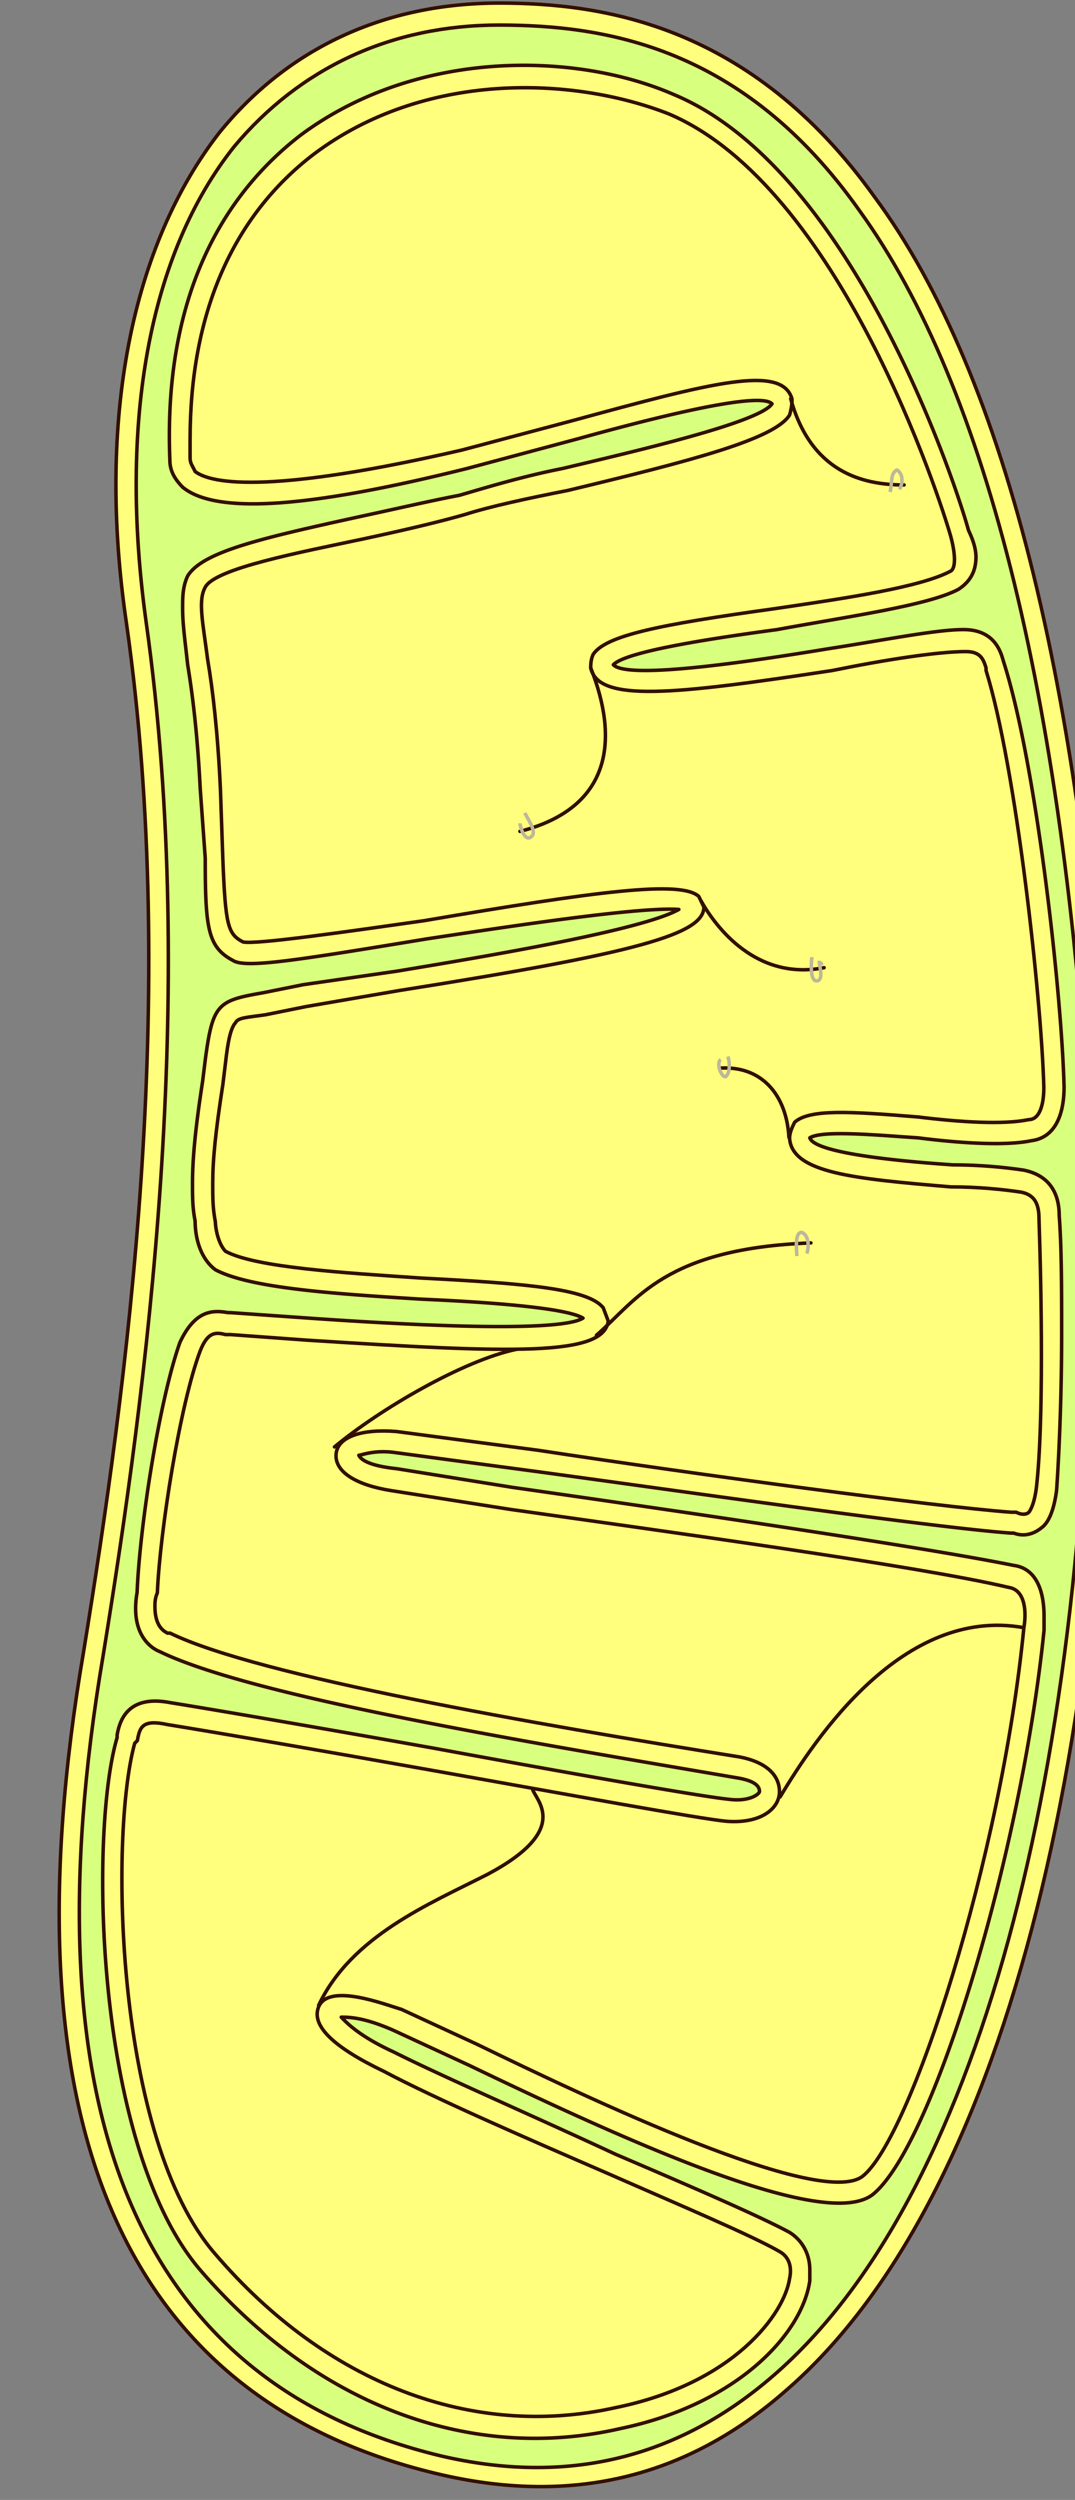 <svg xmlns="http://www.w3.org/2000/svg" version="1.0" viewBox="0 0 97.776 227.301"><rect x="0" y="0" width="97.776" height="227.301" fill="#808080" stroke="none"/><defs><clipPath clipPathUnits="userSpaceOnUse" id="a"><path d="M4.477-.48h97.621v227.462H4.478z"/></clipPath></defs><path clip-path="url(#a)" d="M40.116 223.305c-27.504-6.596-37.837-31.062-30.722-72.856 3.898-23.966 8.715-59.664 3.898-93.883-2.519-18.09.24-33.5 8.035-43.274C27.283 6.196 35.538 2.279 45.392 2.279c9.635 0 22.247 1.958 32.78 16.87 11.694 16.15 18.81 45.232 21.088 86.547v4.657c0 51.349-10.534 89.726-28.883 105.616-8.714 7.576-18.788 10.014-30.261 7.336z" fill="#d8ff7d" fill-rule="evenodd" fill-opacity="1" stroke="none"/><path clip-path="url(#a)" d="M19.988 12.013c-8.015 10.273-11.233 26.164-8.475 44.733 4.817 33.979 0 69.418-3.898 93.363-7.335 42.774 3.438 67.939 32.061 74.795 12.153 2.918 22.686.48 31.84-7.576 19.469-16.87 30.222-57.685 29.543-111.952C98.78 63.841 91.664 34.26 79.532 17.89 68.319 2.24 54.807.28 45.412.28 34.88.28 26.164 4.438 19.988 12.014zm20.148 211.172c-27.484-6.596-37.777-31.041-30.682-72.836 3.898-23.946 8.695-59.624 3.898-93.843-2.519-18.09.22-33.48 8.015-43.254C27.323 6.156 35.558 2.239 45.412 2.239c9.615 0 22.207 1.958 32.74 16.87 11.694 16.13 18.79 45.212 21.068 86.527v4.637c0 51.33-10.534 89.706-28.843 105.576-8.714 7.576-18.788 10.034-30.241 7.336z" fill="#ffff7d" fill-rule="evenodd" fill-opacity="1" stroke="none"/><path d="M27.363 12.273c-5.716 4.397-12.592 12.952-11.912 29.582 0 .979.46 1.719 1.159 2.438 2.978 2.459 11.213 1.959 25.884-1.699l10.074-2.698c6.196-1.72 16.51-4.398 17.65-3.178-1.14 1.719-12.833 4.397-19.029 5.876-3.658.72-6.856 1.7-9.394 2.439-2.519.48-5.717 1.219-9.155 1.959-8.934 1.958-14.211 3.178-15.57 5.376-.46.98-.46 1.96-.46 2.938 0 1.46.22 2.919.46 5.137.44 2.679.9 6.357 1.139 11.234l.46 6.356c0 6.356.22 8.075 2.518 9.294 1.14.74 5.717 0 17.63-1.959 8.035-1.219 19.488-2.938 22.926-2.678-3.438 1.939-18.33 4.397-25.665 5.616l-8.475 1.22-3.678.74c-4.117.719-4.577.979-5.256 6.116l-.24 1.938c-.68 4.418-.92 7.096-.92 9.295 0 1.219 0 2.198.24 3.418 0 .98.22 3.178 1.84 4.417 3.197 1.699 10.992 2.199 18.788 2.678 5.496.24 13.052.74 14.65 1.72-2.298 1.458-18.088.48-24.964 0l-7.116-.5h-.22c-1.379-.24-2.978-.24-4.357 2.698-1.839 5.137-3.658 16.63-3.898 22.726-.68 3.918 1.38 5.137 2.06 5.397 8.494 4.137 33.919 8.295 52.467 11.473 1.62.26 2.08.74 2.08 1.24 0 .24-.92.959-2.76.719-2.518-.24-14.89-2.439-26.803-4.637-9.634-1.72-19.468-3.418-24.065-4.158-3.898-.74-4.578 1.72-4.797 2.938v.24c-2.539 8.555-2.08 37.158 7.555 48.41 10.534 12.214 24.505 17.59 38.257 14.412 10.533-2.198 16.49-8.555 17.19-13.432v-.98c0-1.478-.7-2.697-1.84-3.417-2.738-1.48-8.934-4.157-15.81-7.096-7.335-3.418-15.81-7.095-20.168-9.294-3.198-1.46-4.337-2.698-4.797-3.178.68 0 2.059 0 4.797 1.22l6.876 3.177c16.27 7.835 32.54 14.911 36.658 11.733 5.497-4.397 13.532-31.041 15.59-51.329v-1.22c0-2.697-.919-4.416-2.758-4.656-8.475-1.72-31.84-5.137-45.592-7.096l-10.534-1.699c-2.298-.24-3.218-.74-3.438-1.22.22 0 1.38-.499 3.198-.259l12.833 1.719c14.43 1.959 36.437 5.137 43.313 5.617h.22c.7.26 1.6.26 2.519-.48.7-.5 1.159-1.72 1.379-3.418.24-3.438.46-8.815.46-14.192 0-3.917 0-7.815-.22-10.753 0-3.178-2.08-3.918-3.218-4.157a44.405 44.405 0 0 0-6.417-.48c-3.897-.26-12.592-.98-13.052-2.459 1.14-.72 6.177-.24 9.854 0 3.898.5 8.016.74 10.294.26 2.079-.26 2.978-2.219 2.978-4.897-.22-8.555-2.518-29.342-5.496-38.636-.22-.72-.68-2.939-3.658-2.939-2.519 0-7.336.98-12.153 1.72-5.956.979-18.329 2.937-19.688 1.478 1.14-1.239 9.394-2.458 14.891-3.198 6.636-1.219 13.732-2.198 16.49-3.657 1.14-.74 1.6-1.72 1.6-2.939 0-.98-.46-1.959-.68-2.438-.92-3.418-10.314-32.76-26.804-39.616-8.935-3.898-23.366-4.158-33.92 3.678z" fill="#ffff7d" fill-rule="evenodd" fill-opacity="1" stroke="none"/><path d="M17.29 39.936c0-11.493 3.897-20.288 11.233-25.905 10.074-7.595 23.585-7.095 32.3-3.677 15.57 6.596 24.745 35.218 25.645 38.396.46 1.7.46 2.919 0 3.179-2.739 1.459-9.375 2.438-16.03 3.417-10.534 1.46-15.351 2.439-16.49 4.158-.22.48-.22.98-.22 1.22.679 3.177 7.555 2.438 21.986.24 4.797-.98 9.614-1.72 12.133-1.72 1.379 0 1.599.74 1.839 1.48v.24c2.738 8.794 5.037 29.821 5.256 37.896 0 1.719-.44 2.938-1.359 2.938-2.298.48-6.196.24-10.094-.24-6.176-.5-9.834-.74-11.213.48-.24.48-.46.98-.46 1.46.22 3.177 5.957 3.677 14.652 4.417 2.518 0 4.817.24 6.416.48 1.159.24 1.619.979 1.619 2.438.22 6.616.44 18.589-.24 24.445-.22 1.719-.68 2.219-.68 2.219-.24.24-.7.24-1.159 0h-.46c-6.856-.5-28.622-3.438-43.054-5.637l-12.832-1.699c-3.198-.26-5.277.48-5.497 1.939-.24 1.719 1.84 2.938 5.037 3.438l10.774 1.699c13.732 1.959 37.097 5.137 45.352 7.096 1.6.24 1.6 2.438 1.38 3.677-2.06 21.008-10.314 46.452-14.672 49.87-3.897 2.938-24.964-7.096-35.038-11.993l-6.876-3.178c-1.6-.48-6.636-2.438-7.556-.24-.7 1.72 1.36 3.678 5.957 5.877 4.577 2.438 13.052 6.116 20.387 9.294 6.636 2.918 13.053 5.617 15.571 7.076.92.5 1.14 1.479.92 2.458-.46 3.179-5.037 9.535-15.81 11.733-13.053 2.919-26.345-2.198-36.419-13.951-9.174-10.494-9.634-38.137-7.335-46.452l.24-.24c.22-1.22.44-1.959 2.738-1.459 4.577.74 14.431 2.438 24.045 4.157 12.373 2.2 24.285 4.398 26.804 4.638 3.218.24 4.817-1.22 4.817-2.679 0-1.479-1.14-2.698-3.658-3.178-18.329-2.938-43.753-7.335-51.768-11.253h-.24c-.46-.24-1.14-.74-1.14-2.439 0-.26 0-.74.22-1.219.24-5.636 2.06-17.13 3.898-22.006.68-1.72 1.38-1.72 2.299-1.48h.46l6.855.5c19.029 1.22 27.044 1.46 27.503-1.719l-.46-1.22c-1.378-1.718-6.875-2.198-16.49-2.697-7.115-.48-15.13-.96-17.868-2.439-.7-.74-.92-2.199-.92-2.678-.24-1.24-.24-2.219-.24-3.438 0-2.199.24-4.637.92-9.035l.24-1.959c.22-1.958.46-3.178.919-3.677.22-.48 1.14-.48 2.738-.72l3.658-.74 8.475-1.459c21.767-3.438 27.723-5.136 27.723-7.595l-.46-.96c-1.599-1.479-9.154-.5-24.964 2.2-6.876.979-15.351 2.198-16.49 1.938-1.38-.72-1.6-1.459-1.84-7.575l-.22-6.356c-.239-5.137-.699-9.035-1.158-11.733-.44-3.418-.9-5.377-.22-6.596.92-1.72 8.694-3.178 14.43-4.398 3.439-.74 6.637-1.479 9.155-2.198 2.299-.74 5.737-1.48 9.395-2.199 11.233-2.698 18.788-4.657 20.167-6.856.22-.74.22-1.22.22-1.459-.9-3.178-7.315-1.48-19.928 1.959l-10.073 2.678c-16.95 3.918-22.687 3.178-24.286 1.959-.22-.48-.46-.74-.46-1.22v-1.718z" fill="#ffff7d" fill-rule="evenodd" fill-opacity="1" stroke="none"/><path d="M15.11 148.49h.22c3.698 1.699 10.594 3.678 18.87 5.377-4.138-2.199-8.056-6.616-8.276-10.534-.46-4.657 1.14-8.335 4.817-11.533.24-.74.7-1.22 1.38-1.459h.24c4.597-3.678 11.492-6.376 14.93-7.615l-.68-.24c-4.377 0-10.573-.24-18.848-.74l-6.896-.48h-.46c-.919-.26-1.618-.26-2.298 1.46-1.839 4.917-3.698 16.43-3.918 22.086-.24.48-.24.98-.24 1.22 0 1.718.7 2.198 1.16 2.458zM20.468 96.621l-.24 1.96c-.68 4.397-.92 6.855-.92 9.054 0 1.239 0 2.218.24 3.438 0 .5.22 1.959.92 2.698 2.738 1.46 10.753 1.959 17.829 2.439-4.797-1.7-12.353-1.46-12.353-8.315 0-6.876 8.475-9.814 20.368-12.993 11.893-3.437 23.566-5.636 27.443-6.616-4.337 0-8.455-2.938-9.834-5.896 0 2.459-5.936 4.178-27.683 7.615l-8.455 1.46-3.658.74c-1.599.239-2.518.239-2.758.739-.44.48-.68 1.719-.9 3.677zM56.726 122.446c4.137-1.2 12.412-7.975 16.07-9.434-9.175 0-14.231 4.837-17.45 7.015-.46 1.46-2.298 2.179-6.216 2.419 2.539.48 5.757.72 7.596 0zM94.483 110.773c0-1.48-.46-2.199-1.6-2.459a44.953 44.953 0 0 0-6.435-.48c-.92-.26-1.84-.26-2.759-.26 2.059.74 7.116 3.439 6.896 7.856-.24 5.397.46 13.972-7.595 16.65-6.436 1.979-19.069 1-28.743.74 14.032 1.718 31.74 4.177 37.717 4.657h.46c.46.24.92.24 1.14 0 0 0 .459-.48.699-2.199.68-5.876.46-17.89.22-24.505zM71.157 190.165c-13.532.72-29.802-8.795-37.377-8.295 1.159.24 2.078.48 2.758.72l6.876 3.177c10.094 4.877 31.18 14.871 35.058 11.953 1.16-.98 2.759-3.897 4.598-8.055l4.117-11.953c.46-1.699 1.16-3.657 1.6-5.856-3.199 7.815-8.476 18.069-17.63 18.309zM70.957 162.801s2.758 1.22 9.134-5.117c4.578-4.877 10.054-4.397 12.333-3.897.24-1.72.46-3.418.68-5.137-10.034-2.938-17.81 8.535-22.147 14.151z" fill="#ffff7d" fill-rule="evenodd" fill-opacity="1" stroke="none"/><path d="M17.73 168.198c3.197-5.377 10.973-3.918 9.593 4.417-.68 5.397.46 9.075 1.6 10.294v-.48c.22-.5-.46.48.22.24.699-4.157 4.357-6.856 12.112-10.533 7.775-3.938 8.675-6.876 7.076-9.575l-2.499-.48c-2.059-.24-4.337-.739-6.636-1.238-9.594-1.7-19.408-3.418-23.985-4.158-2.279-.5-2.499.24-2.739 1.48l-.22.239c-2.298 8.335-1.838 36.038 7.296 46.572 2.059 2.698 4.577 4.897 6.856 6.856-10.953-13.972-11.653-39.456-8.675-43.634zM70.777 204.596c-2.518-1.46-8.934-4.137-15.57-7.076-2.759-1.219-5.517-2.438-8.036-3.657h-.22c.46.24.92.74 1.38.979 2.278 1.699 4.337 3.418 6.176 5.377 1.839 2.178 3.678 4.637 4.357 7.555.68 2.199-.22 3.418-1.599 5.377-2.758 3.658-7.115 4.877-11.233 4.877-2.758.26-5.736 0-8.255-.48-.68 0-1.14-.24-1.839-.5 6.416 2.699 13.292 3.418 19.948 1.72 10.774-2.2 15.35-8.555 15.81-11.713.22-.98 0-1.96-.919-2.459zm-23.825-10.733c-.7-.24-1.38-.5-2.06-.5l2.06.5zM18.649 53.388c-.7 1.219-.24 3.178.22 6.596.46 2.698.919 6.616 1.159 11.753l.22 6.356c.24 6.116.46 6.856 1.839 7.575.68.24 3.897-.24 7.795-.72-3.218-.5-5.497-5.876-5.057-12.232.46-6.616-2.519-15.91 11.233-19.328 13.532-3.418 27.743-9.295 33.46-9.055 5.497.26 9.634-.24 11.913-.24-3.198-.24-7.096-1.719-9.395-7.835 0 .26 0 .74-.22 1.48-1.379 2.198-8.934 4.157-20.167 6.855-3.678.72-7.116 1.46-9.395 2.199-2.518.72-5.736 1.459-9.174 2.198-5.717 1.22-13.512 2.679-14.431 4.398z" fill="#ffff7d" fill-rule="evenodd" fill-opacity="1" stroke="none"/><path d="M53.687 60.723c1.62 3.438 3.918 12.273-6.715 14.711 3.018-1.959 7.635-4.657 6.715-14.71zM87.867 59.204c-2.539 0-7.356.74-12.173 1.72-4.817.739-8.715 1.218-11.693 1.718h-.24c4.138.48 15.83-.24 21.347 1.46 4.118 1.238 7.116 12.731 8.475 19.327-.9-8.315-2.278-17.369-3.897-22.506v-.24c-.22-.74-.46-1.479-1.82-1.479zM17.31 41.655c0 .48.24.74.46 1.219 1.378.98 5.016 1.699 15.05-.24-5.237-.74-9.574-3.658-8.655-11.233 1.6-10.993 14.352-21.727 23.926-23.446-6.596 0-13.672 1.48-19.608 6.116-7.296 5.617-11.173 14.392-11.173 25.865v1.719zM46.332 137.197l-10.774-1.7c-2.998-.499-5.056-1.458-5.056-3.157-.46-.26-.68-.74-.46-1.46-3.438-2.198-8.715 4.118-10.094 6.797l7.116 11.153c-4.358-13.592 26.364-8.495 32.1-7.995 10.794.96 21.327 2.898 32.1 3.158-8.694-1.7-31.4-4.857-44.932-6.796zM72.396 162.062c-.46.48-1.14.98-1.599 1.219-.46 1.22-1.839 2.459-4.817 2.199-1.839 0-8.935-1.46-17.89-2.939l1.84 2.939c11.013-.24 23.845 6.856 27.503-8.815-2.059.26-3.438 4.178-5.037 5.397zM72.756 101.019c-.24-2.179-2.099-5.097-6.516-5.337 3.498-.98 7.195.98 6.516 5.337z" fill="#ffff7d" fill-rule="evenodd" fill-opacity="1" stroke="none"/><path d="M56.446 65.2c.92 2.759-.24 7.996-4.837 10.234 4.137-1.239 7.355-3.977 4.837-10.234zM55.446 117.729c4.378-4.478 10.594-6.217 14.951-5.717-4.357-1-9.654-1-14.95 5.717zM71.277 159.383c3.218-7.075 11.493-13.172 16.31-12.932-4.577-.74-13.092 2.679-16.31 12.932zM31.94 180.01c2.52-3.197 7.776-5.896 11.194-7.614 3.418-1.74 5.257-3.219 6.156-4.698-1.359 2.959-5.477 5.677-7.975 7.156-2.519 1.48-7.995 3.438-9.374 5.157zM36.418 129.002c2.998-2.399 5.517-4.078 9.194-4.318z" fill="#ffff7d" fill-rule="evenodd" fill-opacity="1" stroke="none"/><path clip-path="url(#a)" d="M19.988 12.013c-8.015 10.273-11.233 26.164-8.475 44.733 4.817 33.979 0 69.418-3.898 93.363-7.335 42.774 3.438 67.939 32.061 74.795 12.153 2.918 22.686.48 31.84-7.576 19.469-16.87 30.222-57.685 29.543-111.952 0 0 0 0 0 0C98.78 63.841 91.664 34.26 79.532 17.89 68.319 2.24 54.807.28 45.412.28 34.88.28 26.164 4.438 19.988 12.014" fill="none" stroke="#330f00" stroke-width=".32px" stroke-linecap="round" stroke-linejoin="round" stroke-miterlimit="4" stroke-dasharray="none" stroke-opacity="1"/><path d="M27.363 12.273c-5.716 4.397-12.592 12.952-11.912 29.582 0 0 0 0 0 0 0 .979.46 1.719 1.159 2.438 2.978 2.459 11.213 1.959 25.884-1.699l10.074-2.698c6.196-1.72 16.51-4.398 17.65-3.178-1.14 1.719-12.833 4.397-19.029 5.876-3.658.72-6.856 1.7-9.394 2.439-2.519.48-5.717 1.219-9.155 1.959-8.934 1.958-14.211 3.178-15.57 5.376-.46.98-.46 1.96-.46 2.938 0 1.46.22 2.919.46 5.137.44 2.679.9 6.357 1.139 11.234l.46 6.356c0 6.356.22 8.075 2.518 9.294 1.14.74 5.717 0 17.63-1.959 8.035-1.219 19.488-2.938 22.926-2.678-3.438 1.939-18.33 4.397-25.665 5.616l-8.475 1.22-3.678.74c-4.117.719-4.577.979-5.256 6.116l-.24 1.938c-.68 4.418-.92 7.096-.92 9.295 0 1.219 0 2.198.24 3.418 0 .98.22 3.178 1.84 4.417 0 0 0 0 0 0 3.197 1.699 10.992 2.199 18.788 2.678 5.496.24 13.052.74 14.65 1.72-2.298 1.458-18.088.48-24.964 0l-7.116-.5h-.22c-1.379-.24-2.978-.24-4.357 2.698-1.839 5.137-3.658 16.63-3.898 22.726-.68 3.918 1.38 5.137 2.06 5.397 0 0 0 0 0 0 8.494 4.137 33.919 8.295 52.467 11.473 1.62.26 2.08.74 2.08 1.24 0 .24-.92.959-2.76.719-2.518-.24-14.89-2.439-26.803-4.637-9.634-1.72-19.468-3.418-24.065-4.158-3.898-.74-4.578 1.72-4.797 2.938v.24c-2.539 8.555-2.08 37.158 7.555 48.41 10.534 12.214 24.505 17.59 38.257 14.412 10.533-2.198 16.49-8.555 17.19-13.432v-.98c0-1.478-.7-2.697-1.84-3.417-2.738-1.48-8.934-4.157-15.81-7.096-7.335-3.418-15.81-7.095-20.168-9.294-3.198-1.46-4.337-2.698-4.797-3.178.68 0 2.059 0 4.797 1.22l6.876 3.177c16.27 7.835 32.54 14.911 36.658 11.733 5.497-4.397 13.532-31.041 15.59-51.329v-1.22c0-2.697-.919-4.416-2.758-4.656-8.475-1.72-31.84-5.137-45.592-7.096l-10.534-1.699c-2.298-.24-3.218-.74-3.438-1.22.22 0 1.38-.499 3.198-.259l12.833 1.719c14.43 1.959 36.437 5.137 43.313 5.617h.22c.7.26 1.6.26 2.519-.48.7-.5 1.159-1.72 1.379-3.418.24-3.438.46-8.815.46-14.192 0-3.917 0-7.815-.22-10.753 0-3.178-2.08-3.918-3.218-4.157a44.405 44.405 0 0 0-6.417-.48c-3.897-.26-12.592-.98-13.052-2.459 1.14-.72 6.177-.24 9.854 0 3.898.5 8.016.74 10.294.26 2.079-.26 2.978-2.219 2.978-4.897-.22-8.555-2.518-29.342-5.496-38.636 0 0 0 0 0 0-.22-.72-.68-2.939-3.658-2.939-2.519 0-7.336.98-12.153 1.72-5.956.979-18.329 2.937-19.688 1.478 1.14-1.239 9.394-2.458 14.891-3.198 6.636-1.219 13.732-2.198 16.49-3.657 1.14-.74 1.6-1.72 1.6-2.939 0-.98-.46-1.959-.68-2.438-.92-3.418-10.314-32.76-26.804-39.616-8.935-3.898-23.366-4.158-33.92 3.678" fill="none" stroke="#330f00" stroke-width=".32px" stroke-linecap="round" stroke-linejoin="round" stroke-miterlimit="4" stroke-dasharray="none" stroke-opacity="1"/><path d="M54.247 121.406c3.678-3.198 6.196-7.895 19.508-8.394M30.422 131.56c4.137-3.438 11.732-7.875 16.55-8.874M70.957 163.381c3.198-5.357 11.193-17.35 22.147-15.39M71.916 36.258c1.84 6.616 6.437 7.835 10.314 7.835M53.727 60.723c2.519 6.356 2.06 12.693-6.436 14.871M65.44 97.121c3.838-.26 6.097 2.419 6.317 6.296M63.761 81.91c1.38 2.439 5.037 7.276 11.194 6.077M28.982 182.33c2.979-6.297 10.074-9.215 15.331-11.893 7.775-4.118 4.358-6.796 4.118-7.776" fill="none" stroke="#330f00" stroke-width=".32px" stroke-linecap="round" stroke-linejoin="round" stroke-miterlimit="4" stroke-dasharray="none" stroke-opacity="1"/><path clip-path="url(#a)" d="M40.116 223.305c-27.504-6.596-37.837-31.062-30.722-72.856 3.898-23.966 8.715-59.664 3.898-93.883-2.519-18.09.24-33.5 8.035-43.274C27.283 6.196 35.538 2.279 45.392 2.279c9.635 0 22.247 1.958 32.78 16.87 11.694 16.15 18.81 45.232 21.088 86.547v4.657c0 51.349-10.534 89.726-28.883 105.616-8.714 7.576-18.788 10.014-30.261 7.336" fill="none" stroke="#330f00" stroke-width=".32px" stroke-linecap="round" stroke-linejoin="round" stroke-miterlimit="4" stroke-dasharray="none" stroke-opacity="1"/><path d="M17.29 39.936c0-11.493 3.897-20.288 11.233-25.905 10.074-7.595 23.585-7.095 32.3-3.677 15.57 6.596 24.745 35.218 25.645 38.396.46 1.7.46 2.919 0 3.179-2.739 1.459-9.375 2.438-16.03 3.417-10.534 1.46-15.351 2.439-16.49 4.158-.22.48-.22.98-.22 1.22.679 3.177 7.555 2.438 21.986.24 4.797-.98 9.614-1.72 12.133-1.72 1.379 0 1.599.74 1.839 1.48v.24c2.738 8.794 5.037 29.821 5.256 37.896 0 1.719-.44 2.938-1.359 2.938-2.298.48-6.196.24-10.094-.24-6.176-.5-9.834-.74-11.213.48-.24.48-.46.98-.46 1.46.22 3.177 5.957 3.677 14.652 4.417 2.518 0 4.817.24 6.416.48 1.159.24 1.619.979 1.619 2.438.22 6.616.44 18.589-.24 24.445-.22 1.719-.68 2.219-.68 2.219-.24.24-.7.24-1.159 0h-.46c-6.856-.5-28.622-3.438-43.054-5.637l-12.832-1.699c-3.198-.26-5.277.48-5.497 1.939-.24 1.719 1.84 2.938 5.037 3.438l10.774 1.699c13.732 1.959 37.097 5.137 45.352 7.096 1.6.24 1.6 2.438 1.38 3.677-2.06 21.008-10.314 46.452-14.672 49.87-3.897 2.938-24.964-7.096-35.038-11.993l-6.876-3.178c-1.6-.48-6.636-2.438-7.556-.24-.7 1.72 1.36 3.678 5.957 5.877 4.577 2.438 13.052 6.116 20.387 9.294 6.636 2.918 13.053 5.617 15.571 7.076.92.5 1.14 1.479.92 2.458-.46 3.179-5.037 9.535-15.81 11.733-13.053 2.919-26.345-2.198-36.419-13.951-9.174-10.494-9.634-38.137-7.335-46.452l.24-.24c.22-1.22.44-1.959 2.738-1.459 4.577.74 14.431 2.438 24.045 4.157 12.373 2.2 24.285 4.398 26.804 4.638 3.218.24 4.817-1.22 4.817-2.679 0 0 0 0 0 0 0-1.479-1.14-2.698-3.658-3.178-18.329-2.938-43.753-7.335-51.768-11.253h-.24c-.46-.24-1.14-.74-1.14-2.439 0-.26 0-.74.22-1.219.24-5.636 2.06-17.13 3.898-22.006.68-1.72 1.38-1.72 2.299-1.48h.46l6.855.5c19.029 1.22 27.044 1.46 27.503-1.719l-.46-1.22c-1.378-1.718-6.875-2.198-16.49-2.697-7.115-.48-15.13-.96-17.868-2.439-.7-.74-.92-2.199-.92-2.678-.24-1.24-.24-2.219-.24-3.438 0-2.199.24-4.637.92-9.035l.24-1.959c.22-1.958.46-3.178.919-3.677.22-.48 1.14-.48 2.738-.72l3.658-.74 8.475-1.459c21.767-3.438 27.723-5.136 27.723-7.595 0 0 0 0 0 0l-.46-.96c-1.599-1.479-9.154-.5-24.964 2.2-6.876.979-15.351 2.198-16.49 1.938-1.38-.72-1.6-1.459-1.84-7.575l-.22-6.356c-.239-5.137-.699-9.035-1.158-11.733-.44-3.418-.9-5.377-.22-6.596.92-1.72 8.694-3.178 14.43-4.398 3.439-.74 6.637-1.479 9.155-2.198 2.299-.74 5.737-1.48 9.395-2.199 11.233-2.698 18.788-4.657 20.167-6.856.22-.74.22-1.22.22-1.459-.9-3.178-7.315-1.48-19.928 1.959l-10.073 2.678c-16.95 3.918-22.687 3.178-24.286 1.959-.22-.48-.46-.74-.46-1.22v-1.718" fill="none" stroke="#330f00" stroke-width=".32px" stroke-linecap="round" stroke-linejoin="round" stroke-miterlimit="4" stroke-dasharray="none" stroke-opacity="1"/><path d="M47.291 74.855c0 .24.44 1.859 1.1 1.159.42-.46-.44-1.62-.66-2.099M65.56 96.342c-.44.26 0 1.559.42 1.559.42-.26.42-1.3.22-1.84M74.735 87.747c0-.24-.22-.24-.22-.24 0 .24.44 1.679-.24 1.679-.68 0-.44-1.919-.44-2.159M73.376 113.97c.22-.479.22-1.678-.46-1.918-.68 0-.44 1.68-.44 2.159M81.81 44.493c.42-.76.22-1.5-.22-1.759-.64.26-.42 1.26-.64 1.999" fill="none" stroke="#bdb79a" stroke-width=".32px" stroke-linecap="butt" stroke-linejoin="miter" stroke-miterlimit="8" stroke-dasharray="none" stroke-opacity="1"/></svg>